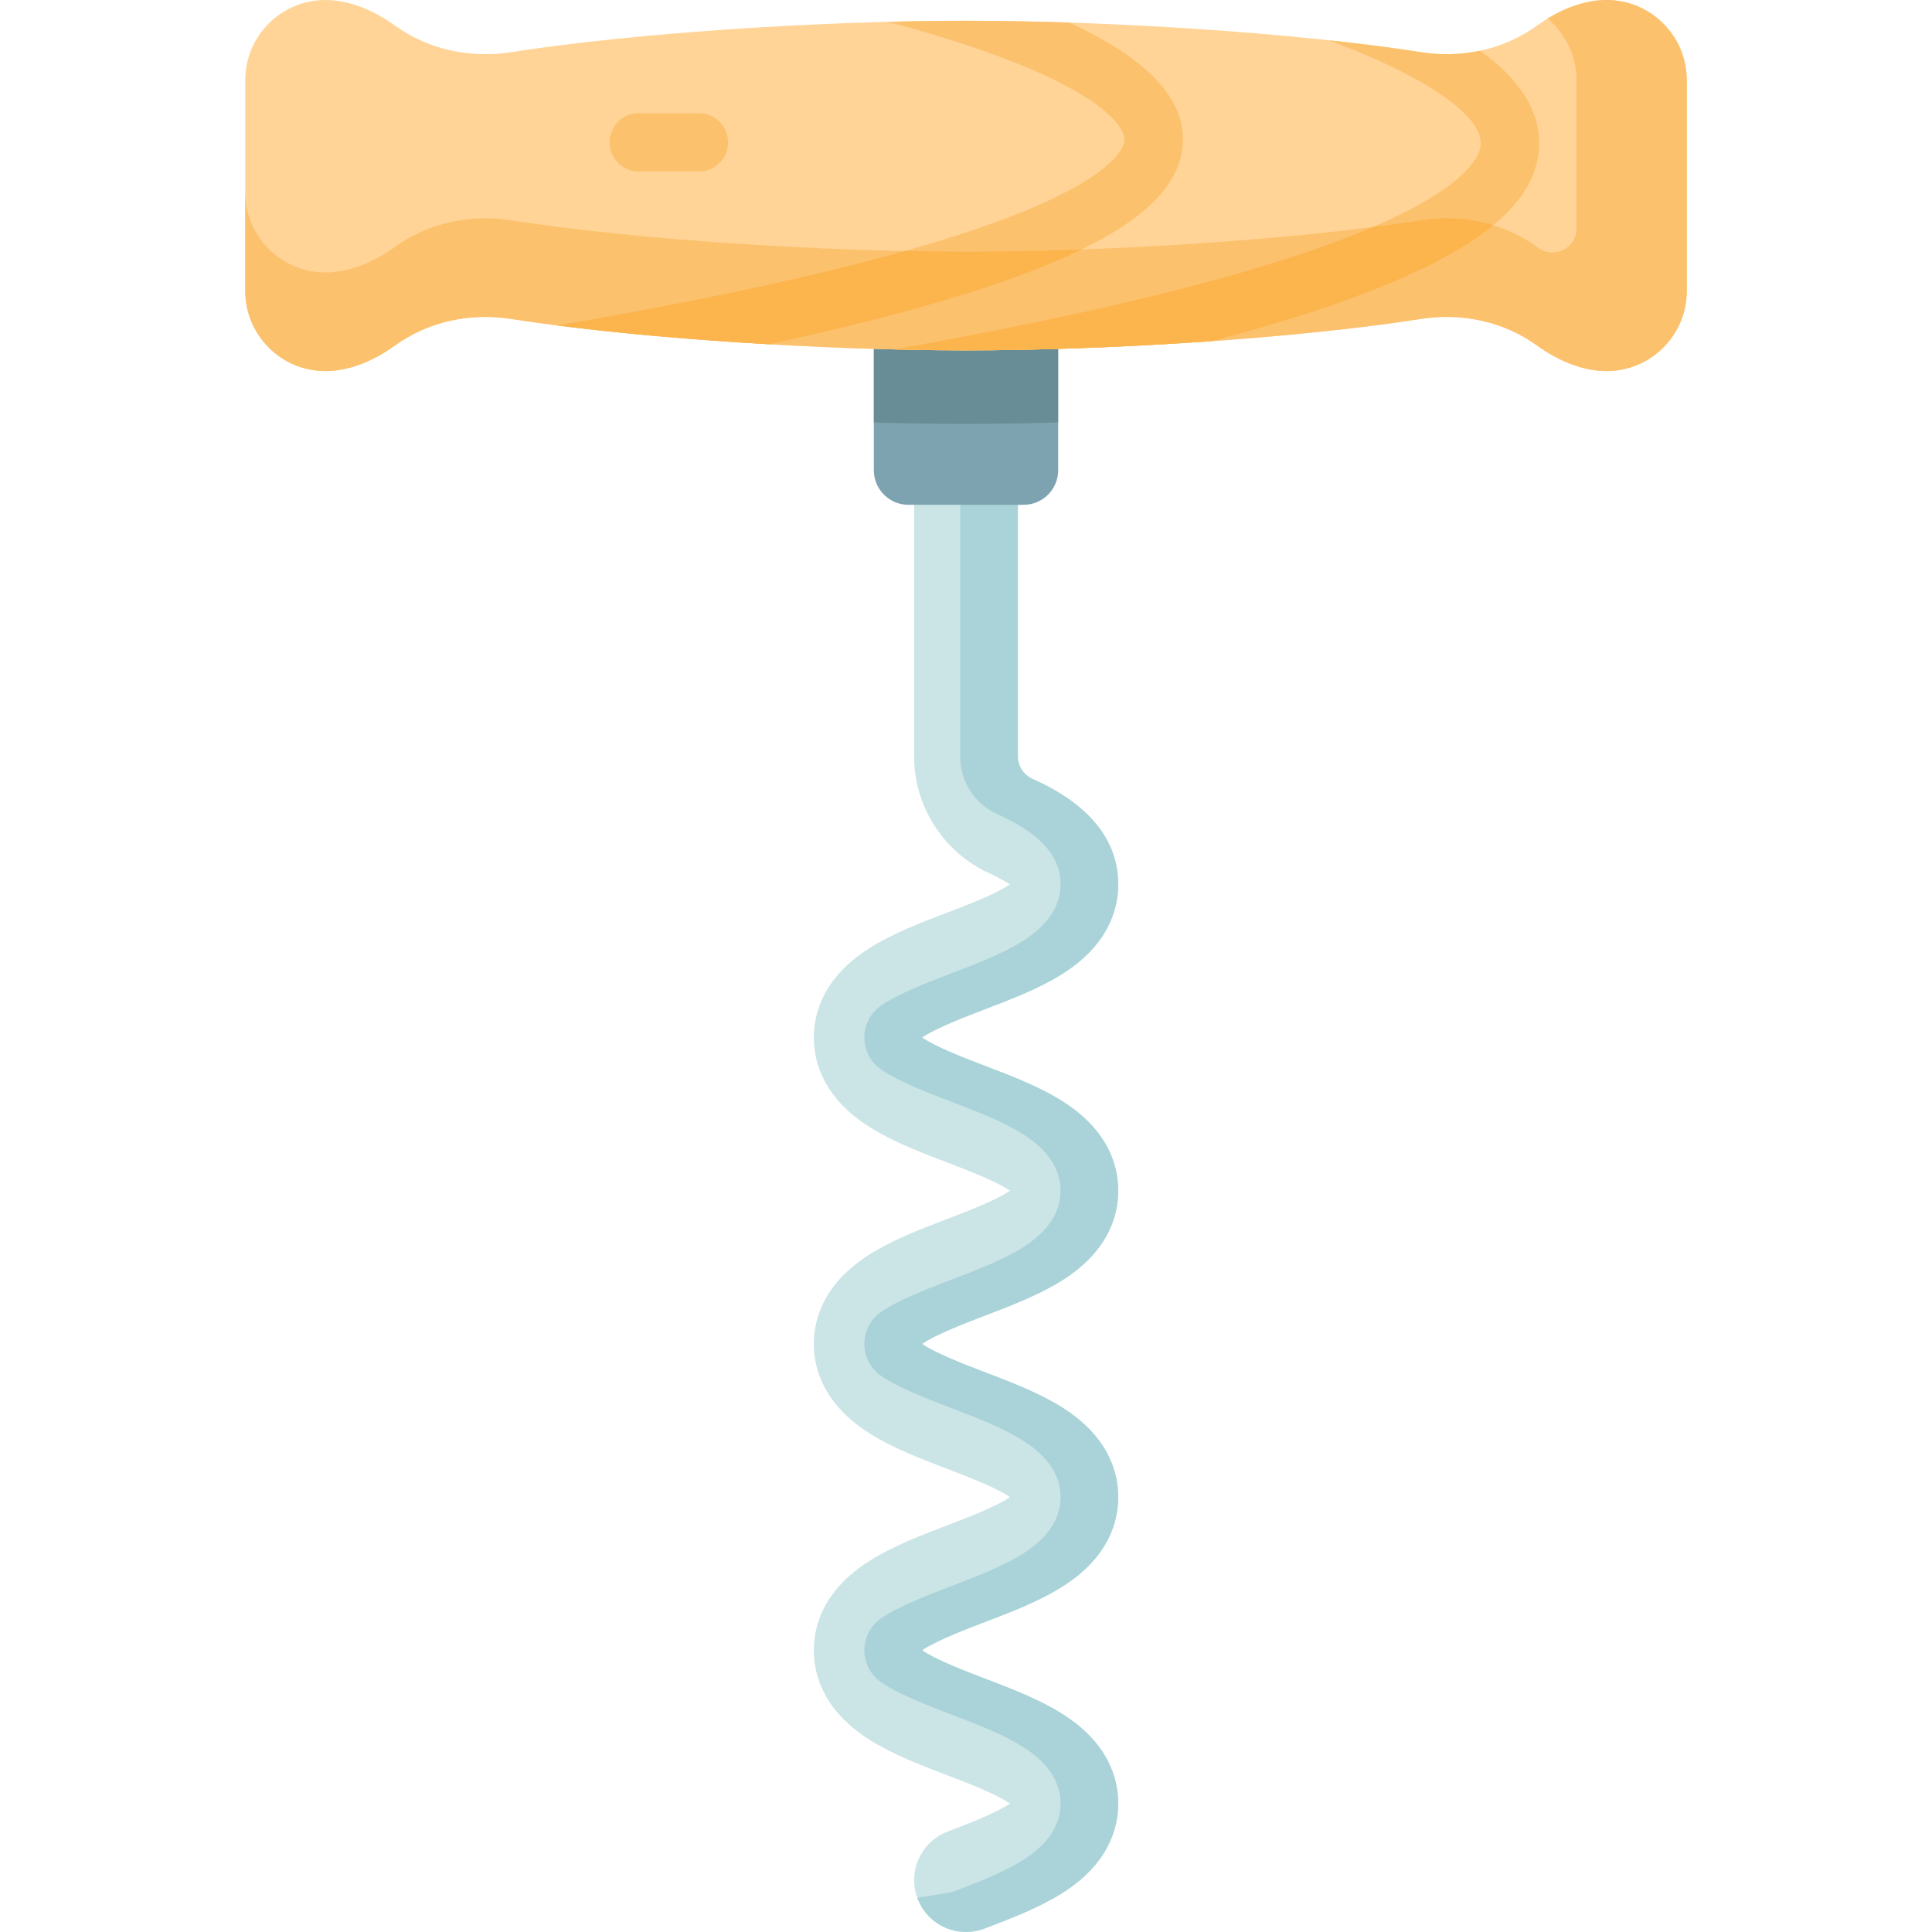 <svg id="Capa_1" enable-background="new 0 0 512 512" height="512" viewBox="0 0 512 512" width="512" xmlns="http://www.w3.org/2000/svg"><g><g><g><g><path d="m256.009 512c1.631 0 3.289-.292 4.902-.908 7.174-2.739 14.592-5.572 20.753-9.492 12.128-7.719 14.674-17.123 14.674-23.654s-2.546-15.936-14.676-23.654c-6.16-3.92-13.579-6.753-20.754-9.492-4.75-1.814-12.924-4.935-16.563-7.454 3.64-2.52 11.813-5.64 16.563-7.453 7.175-2.739 14.594-5.572 20.754-9.491 12.13-7.718 14.676-17.123 14.676-23.653s-2.546-15.935-14.676-23.654c-6.16-3.92-13.579-6.752-20.754-9.491-4.75-1.813-12.922-4.933-16.562-7.452 3.641-2.52 11.812-5.639 16.562-7.452 7.175-2.739 14.594-5.572 20.754-9.491 12.13-7.718 14.676-17.123 14.676-23.653 0-6.531-2.546-15.935-14.676-23.653-6.16-3.92-13.579-6.752-20.754-9.491-4.749-1.813-12.919-4.932-16.559-7.451 3.642-2.518 11.811-5.637 16.559-7.449 7.175-2.738 14.594-5.57 20.754-9.49 12.131-7.718 14.677-17.122 14.677-23.652 0-17.522-17.188-25.422-22.837-28.018-2.278-1.047-3.75-3.34-3.75-5.84v-67.002c0-7.594-6.156-13.75-13.75-13.75s-13.75 6.156-13.75 13.75v67.002c0 13.208 7.759 25.308 19.767 30.828 2.797 1.286 4.537 2.314 5.605 3.055-3.66 2.514-11.79 5.617-16.522 7.424-7.175 2.738-14.595 5.57-20.754 9.49-12.131 7.718-14.677 17.122-14.677 23.652s2.546 15.935 14.676 23.653c6.161 3.92 13.579 6.752 20.754 9.491 4.75 1.813 12.921 4.933 16.561 7.452-3.64 2.519-11.812 5.638-16.561 7.452-7.175 2.739-14.594 5.571-20.754 9.491-12.131 7.718-14.677 17.123-14.677 23.653s2.546 15.935 14.676 23.654c6.161 3.92 13.579 6.752 20.754 9.491 4.75 1.813 12.921 4.933 16.562 7.453-3.64 2.519-11.812 5.639-16.562 7.452-7.175 2.739-14.594 5.572-20.754 9.491-12.13 7.718-14.676 17.123-14.676 23.653s2.546 15.936 14.676 23.654c6.16 3.92 13.578 6.753 20.754 9.492 4.751 1.814 12.926 4.936 16.565 7.455-3.639 2.52-11.812 5.641-16.562 7.454-7.094 2.709-10.649 10.656-7.94 17.751 2.09 5.479 7.308 8.847 12.846 8.847z" fill="#cbe5e7"/><path d="m260.904 348.696c-4.749 1.813-12.919 4.935-16.555 7.458 3.637 2.514 11.806 5.635 16.555 7.448 7.18 2.74 14.598 5.573 20.758 9.488 12.125 7.726 14.68 17.122 14.68 23.653s-2.555 15.937-14.68 23.653c-6.16 3.925-13.578 6.758-20.758 9.498-4.749 1.813-12.919 4.935-16.555 7.448 3.637 2.524 11.806 5.645 16.555 7.458 7.18 2.74 14.598 5.573 20.758 9.488 12.125 7.716 14.68 17.122 14.68 23.653s-2.555 15.937-14.68 23.653c-6.16 3.925-13.578 6.758-20.748 9.498-1.617.618-3.276.907-4.904.907-5.542 0-10.755-3.369-12.846-8.849-.031-.072-.051-.144-.082-.216l9.179-1.473c6.686-2.555 13.609-5.192 18.883-8.551 6.573-4.183 9.91-9.22 9.91-14.968 0-5.738-3.338-10.776-9.91-14.958-5.275-3.358-12.197-6.006-18.904-8.561-3.564-1.37-7.18-2.771-10.436-4.213-3.255-1.442-6.16-2.905-8.303-4.399-2.967-2.05-4.44-5.254-4.44-8.468 0-3.204 1.473-6.418 4.44-8.468 4.306-2.977 11.62-5.882 18.749-8.602 6.696-2.565 13.619-5.202 18.894-8.561 6.573-4.183 9.91-9.22 9.91-14.969 0-5.738-3.338-10.776-9.91-14.958-5.275-3.358-12.197-6.006-18.894-8.561-3.564-1.36-7.17-2.771-10.436-4.203-3.255-1.442-6.16-2.915-8.314-4.399-2.967-2.05-4.44-5.264-4.44-8.468 0-3.214 1.473-6.428 4.44-8.478 4.306-2.977 11.62-5.882 18.76-8.602 6.686-2.555 13.609-5.202 18.883-8.561 6.573-4.183 9.91-9.21 9.91-14.958s-3.338-10.776-9.91-14.958c-5.275-3.358-12.197-6.006-18.904-8.561-3.554-1.36-7.17-2.761-10.425-4.203s-6.16-2.905-8.314-4.399c-2.967-2.05-4.44-5.264-4.44-8.478s1.473-6.428 4.44-8.468c4.306-2.977 11.62-5.882 18.749-8.602 6.696-2.555 13.609-5.192 18.894-8.561 6.573-4.183 9.91-9.21 9.91-14.958 0-9.725-9.086-15.102-16.957-18.708-5.903-2.699-9.632-8.654-9.632-15.144v-80.663c.505-.062 1.02-.093 1.535-.093 7.592 0 13.753 6.16 13.753 13.753v67.003c0 2.493 1.473 4.79 3.75 5.831 5.645 2.606 22.839 10.498 22.839 28.021 0 6.531-2.555 15.937-14.68 23.653-6.16 3.925-13.578 6.748-20.758 9.488-4.749 1.813-12.919 4.935-16.555 7.448 3.637 2.524 11.806 5.645 16.555 7.458 7.18 2.74 14.598 5.563 20.758 9.488 12.125 7.716 14.68 17.122 14.68 23.653s-2.555 15.937-14.68 23.653c-6.16 3.914-13.577 6.747-20.757 9.488z" fill="#a9d3d8"/></g></g><g><path d="m280.421 76.644v47.97c0 5.069-4.107 9.167-9.167 9.167h-30.507c-5.06 0-9.167-4.098-9.167-9.167v-47.97z" fill="#7da2b0"/><path d="m280.421 76.644v35.302c-8.507.257-16.73.385-24.421.385s-15.914-.128-24.421-.385v-35.302z" fill="#688d97"/><path d="m425.749.003c-6.141 0-12.647 2.603-18.4 6.767-8.832 6.392-19.944 8.746-30.716 7.066-33.618-5.242-83.351-8.335-120.633-8.335s-87.015 3.093-120.633 8.335c-10.773 1.68-21.884-.674-30.716-7.066-5.752-4.163-12.259-6.766-18.4-6.766-11.743 0-21.262 9.519-21.262 21.262v55.813c0 11.743 9.519 21.262 21.262 21.262 6.141 0 12.647-2.603 18.4-6.766 8.833-6.392 19.944-8.746 30.716-7.066 33.618 5.242 83.351 8.335 120.633 8.335s87.015-3.093 120.633-8.335c10.773-1.68 21.884.674 30.716 7.066 5.753 4.163 12.259 6.767 18.4 6.767 11.743 0 21.262-9.519 21.262-21.262v-55.815c0-11.742-9.519-21.262-21.262-21.262z" fill="#ffd496"/><path d="m425.752 0c-5.179 0-10.615 1.852-15.639 4.923 4.684 3.905 7.663 9.781 7.663 16.345v39.336c0 5.336-6.113 8.178-10.333 4.914-.033-.026-.066-.05-.099-.074-8.828-6.398-19.938-8.745-30.709-7.068-33.624 5.243-83.355 8.333-120.636 8.333s-87.012-3.089-120.636-8.333c-10.771-1.678-21.881.669-30.709 7.068-2.878 2.081-5.94 3.777-9.057 4.941-3.117 1.173-6.279 1.824-9.35 1.824-11.743 0-21.258-9.524-21.258-21.267v26.135c0 11.743 9.515 21.267 21.258 21.267 3.071 0 6.233-.651 9.35-1.824s6.178-2.86 9.057-4.941c8.828-6.398 19.938-8.745 30.709-7.068 33.624 5.243 83.355 8.333 120.636 8.333s87.012-3.089 120.636-8.333c10.771-1.678 21.881.669 30.709 7.068 5.757 4.162 12.265 6.765 18.407 6.765 5.867 0 11.184-2.383 15.034-6.233 3.85-3.841 6.224-9.158 6.224-15.034v-55.81c.002-11.743-9.514-21.267-21.257-21.267z" fill="#fcc16d"/></g></g><g><path d="m313.474 37.365c-.309 13.681-14.412 25.136-44.349 36.046-16.627 6.057-38.467 12.012-65.303 17.812h-.01c-19.563-1.123-39.178-2.812-56.104-4.976 51.406-8.798 90.388-17.977 116.122-27.351 32.337-11.785 34.161-20.305 34.202-21.891.021-1.051-.814-10.621-37.2-23.457-9.024-3.194-18.131-5.81-25.548-7.757 7.191-.196 14.144-.288 20.717-.288 8.592 0 17.853.165 27.413.484 20.458 9.507 30.328 19.84 30.06 31.378z" fill="#fcc16d"/></g><g><path d="m286.617 66.107c-5.079 2.472-10.899 4.904-17.492 7.304-16.627 6.057-38.467 12.012-65.313 17.812-19.563-1.123-39.178-2.812-56.114-4.976 37.385-6.397 68.198-12.991 92.119-19.728 5.584.124 11.002.185 16.184.185 9.549 0 19.912-.206 30.616-.597z" fill="#fcb44d"/></g><g><path d="m407.859 38.982c-.68 14.608-15.319 26.898-46.049 38.673-11.27 4.316-24.827 8.571-40.599 12.733-.01 0-.021.01-.031.01-22.396 1.586-45.513 2.442-65.18 2.442-6.057 0-12.455-.082-19.048-.247 52.683-9.333 92.727-19.182 119.326-29.37 33.048-12.651 36.015-22.303 36.139-24.951.422-8.983-19.481-19.955-40.239-27.599 8.736.937 16.998 1.999 24.456 3.163 5.223.814 10.528.68 15.618-.402 10.899 7.942 16.029 16.39 15.607 25.548z" fill="#fcc16d"/></g><g><path d="m395.744 59.678c-7.582 6.253-18.811 12.177-33.934 17.977-11.27 4.316-24.827 8.561-40.589 12.733-.01 0-.031.01-.041.01-22.396 1.586-45.513 2.442-65.18 2.442-6.057 0-12.445-.082-19.038-.247 52.673-9.333 92.716-19.182 119.316-29.37 2.709-1.04 5.223-2.06 7.541-3.049h.01c4.471-.577 8.757-1.174 12.805-1.803 6.439-1 12.991-.568 19.11 1.307z" fill="#fcb44d"/></g><g><path d="m185.219 45.446h-15.93c-4.267 0-7.726-3.459-7.726-7.726s3.459-7.726 7.726-7.726h15.93c4.267 0 7.726 3.459 7.726 7.726s-3.459 7.726-7.726 7.726z" fill="#fcc16d"/></g></g></svg>